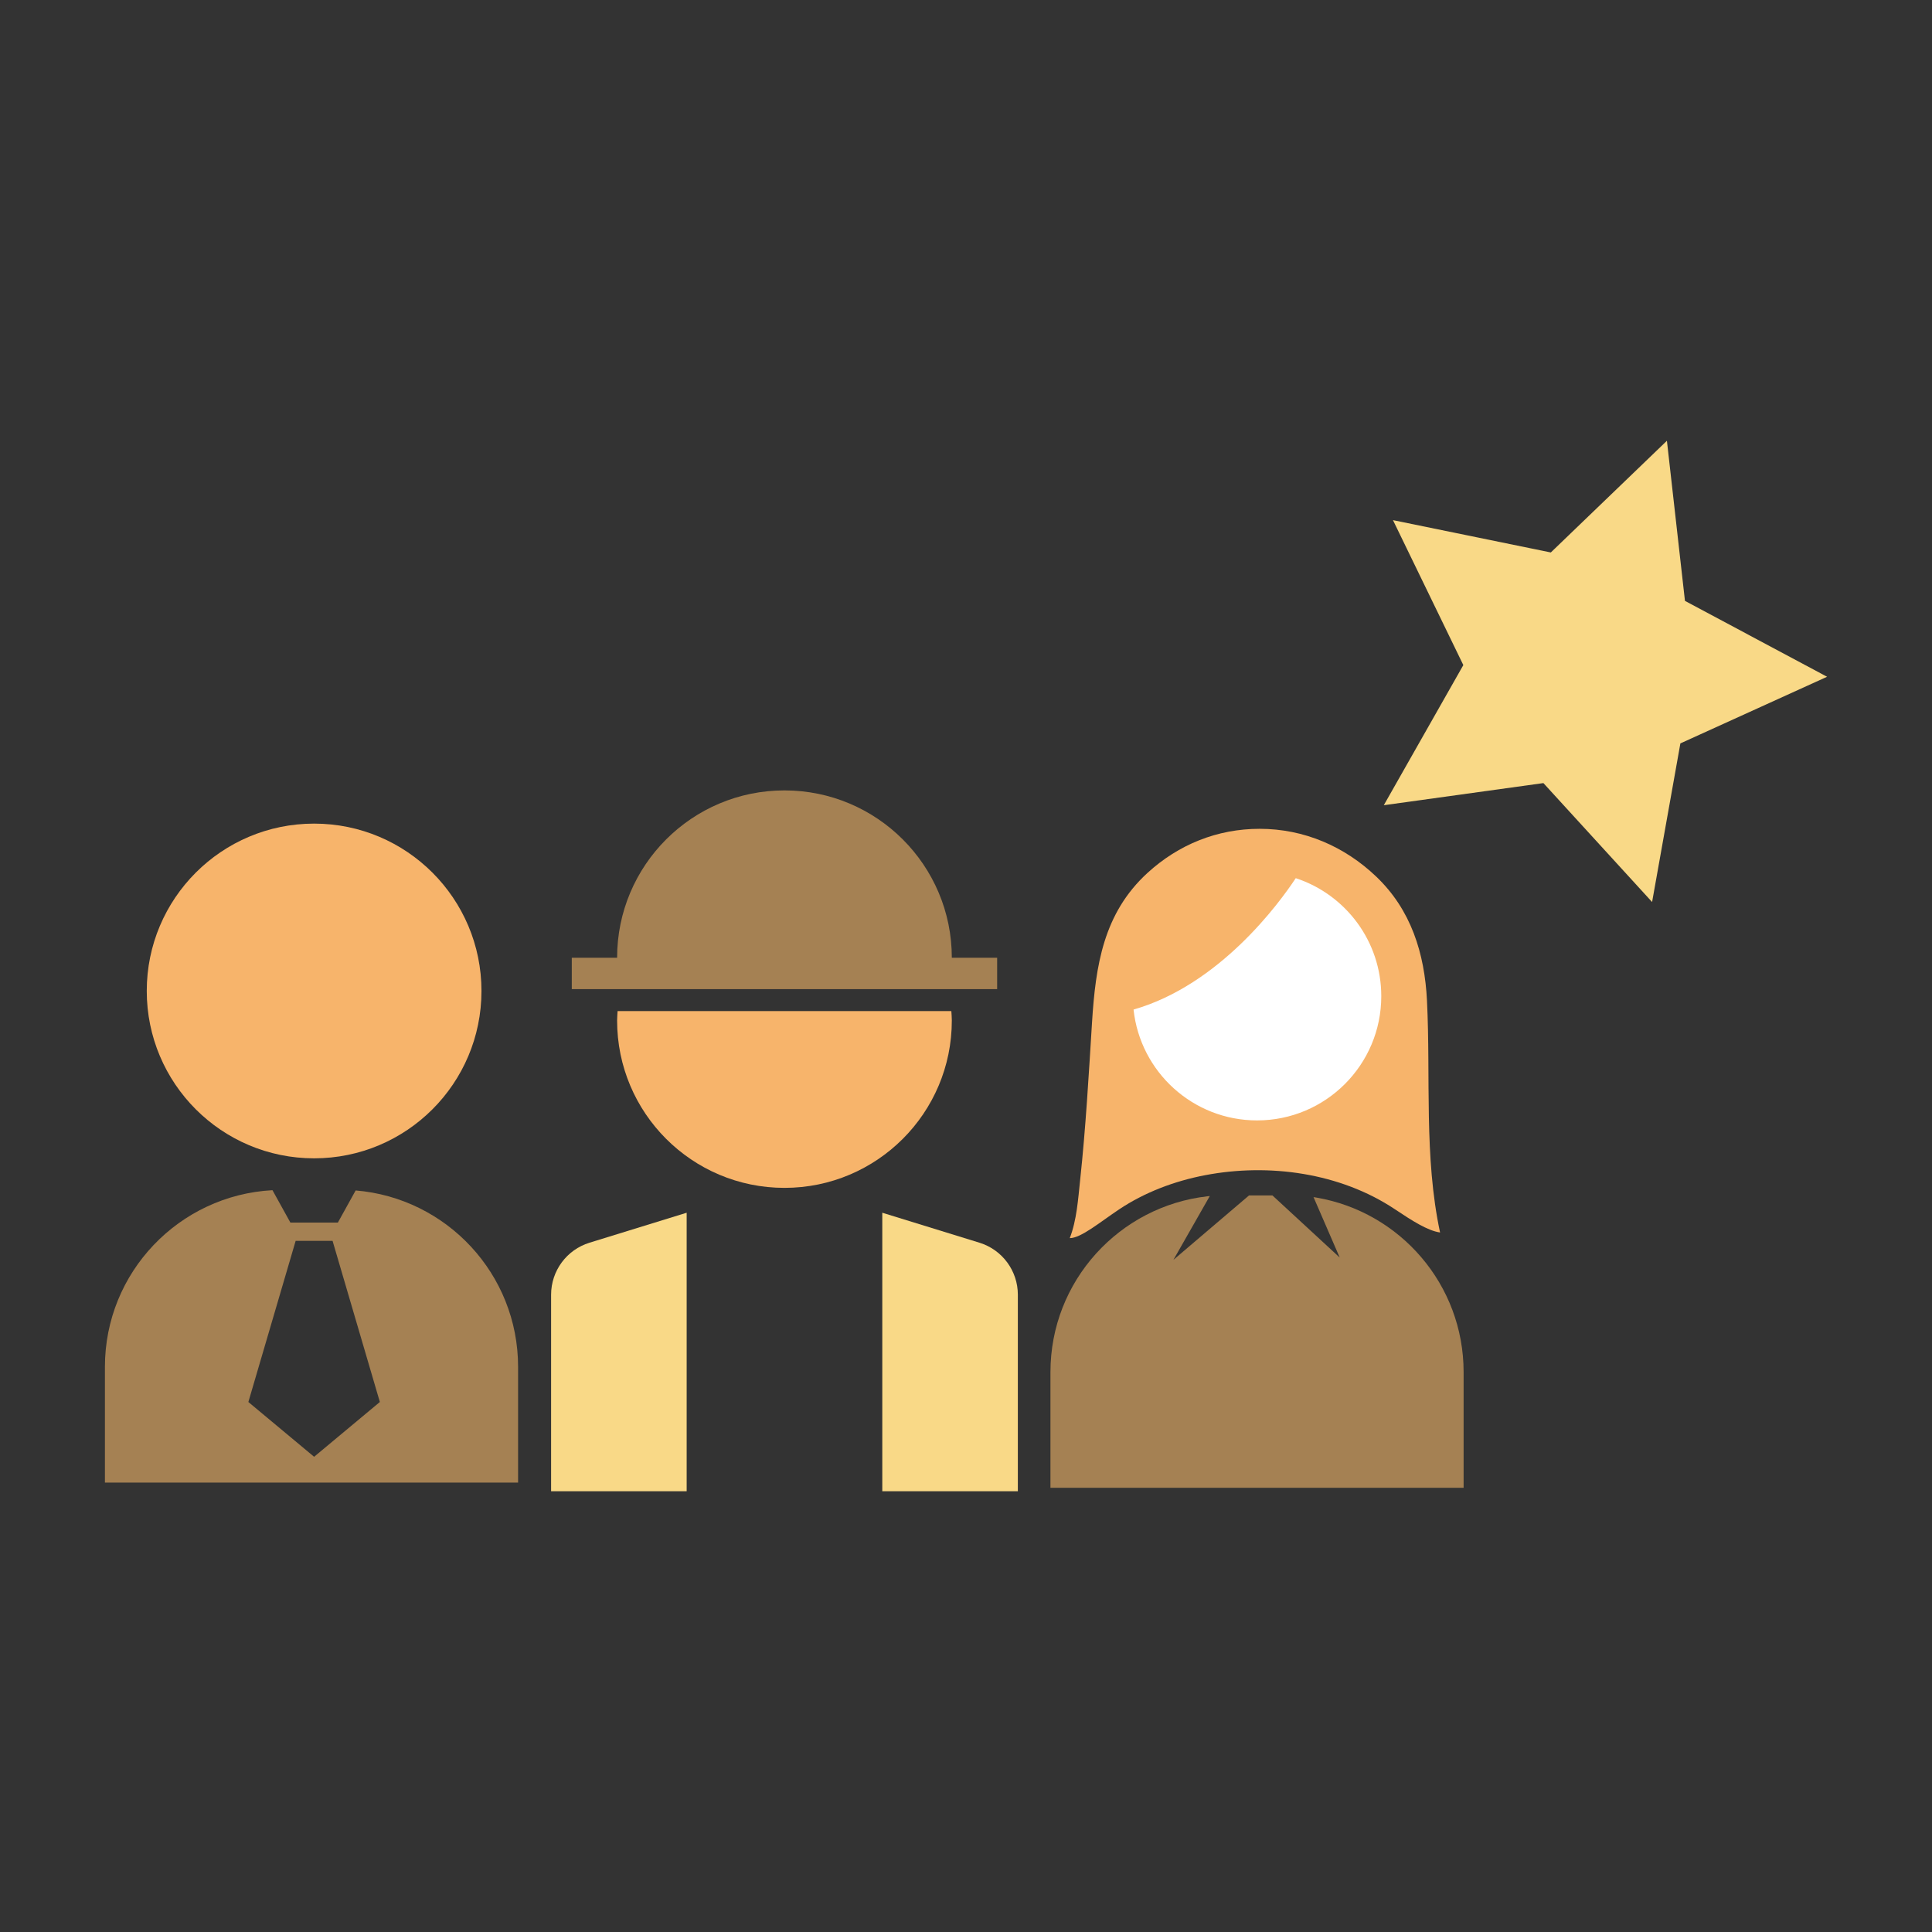 <?xml version="1.0" encoding="utf-8"?>
<!-- Generator: Adobe Illustrator 17.0.0, SVG Export Plug-In . SVG Version: 6.00 Build 0)  -->
<!DOCTYPE svg PUBLIC "-//W3C//DTD SVG 1.1//EN" "http://www.w3.org/Graphics/SVG/1.1/DTD/svg11.dtd">
<svg version="1.1" id="Layer_1" xmlns="http://www.w3.org/2000/svg" xmlns:xlink="http://www.w3.org/1999/xlink" x="0px" y="0px"
	 width="130px" height="130px" viewBox="0 0 130 130" enable-background="new 0 0 130 130" xml:space="preserve">
<rect x="0" y="0" width="130" height="130" fill="#333333" stroke="none"/>
<g id="people_x27_s_choice">
	<g id="male_2">
		<path fill="#F7B46B" d="M41.556,68.033c-0.012,0.211-0.032,0.422-0.032,0.635c0,6.22,5.042,11.261,11.261,11.261
			c6.22,0,11.261-5.042,11.261-11.261c0-0.215-0.019-0.424-0.032-0.635H41.556z"/>
		<path fill="#A58153" d="M64.046,64.446c0-6.22-5.042-11.261-11.261-11.261c-6.22,0-11.261,5.042-11.261,11.261h-3.05v2.111h3.254
			h22.114h3.254v-2.111H64.046z"/>
		<path fill="#F9D987" d="M46.204,81.602l-6.541,2.018c-1.534,0.474-2.581,1.893-2.581,3.499v13.222h9.122V81.602z"/>
		<path fill="#F9D987" d="M59.367,81.602v18.74h9.122V87.119c0-1.607-1.047-3.025-2.581-3.499L59.367,81.602z"/>
	</g>
	<polygon id="star_2_" fill="#F9D987" points="112.163,29.658 113.377,40.431 122.94,45.538 113.069,50.022 111.166,60.695 
		103.852,52.692 93.113,54.181 98.464,44.752 93.73,34.999 104.351,37.174 	"/>
	<g id="male_2_">
		<circle fill="#F7B46B" cx="21.136" cy="66.68" r="11.261"/>
		<path fill="#A58153" d="M23.931,80.103l-1.197,2.162H19.54l-1.206-2.18C12.053,80.424,7.06,85.609,7.06,91.974v7.785h27.801
			v-7.785C34.862,85.724,30.05,80.608,23.931,80.103z M21.136,98.024l-4.424-3.687l3.182-10.843h2.484l3.182,10.843L21.136,98.024z"
			/>
	</g>
	<g id="female_2_">
		<g>
			<path fill="#A58153" d="M90.147,84.618l-4.53-4.182h-1.57l-5.091,4.337l2.448-4.294c0,0-0.095,0.01-0.141,0.015
				c-5.951,0.668-10.581,5.703-10.581,11.832v7.785h27.801v-7.785c0-5.892-4.276-10.777-9.893-11.741
				c-0.068-0.011-0.206-0.034-0.206-0.034L90.147,84.618z"/>
		</g>
		<path fill="#F7B46B" d="M96.019,67.339c-0.158-3.192-1.074-6.123-3.42-8.359c-2.133-2.033-4.861-3.209-7.835-3.211
			c-2.856-0.001-5.465,1.056-7.555,2.971c-2.967,2.716-3.49,6.245-3.729,10.057c-0.221,3.538-0.422,7.082-0.8,10.607
			c-0.137,1.276-0.226,2.697-0.699,3.908c0.757,0,2.041-1.083,3.334-1.944c1.696-1.128,3.686-1.893,5.777-2.292
			c4.296-0.821,9.084-0.162,12.765,2.29c1.16,0.773,2.196,1.442,3.042,1.566C95.809,77.841,96.274,72.506,96.019,67.339z"/>
		<path fill="#FFFFFF" d="M84.584,75.39c-4.312,0-7.86-3.265-8.31-7.458c5.806-1.665,9.815-7.179,10.915-8.842
			c3.34,1.095,5.754,4.234,5.754,7.941C92.944,71.647,89.201,75.39,84.584,75.39z"/>
	</g>
</g>
</svg>
